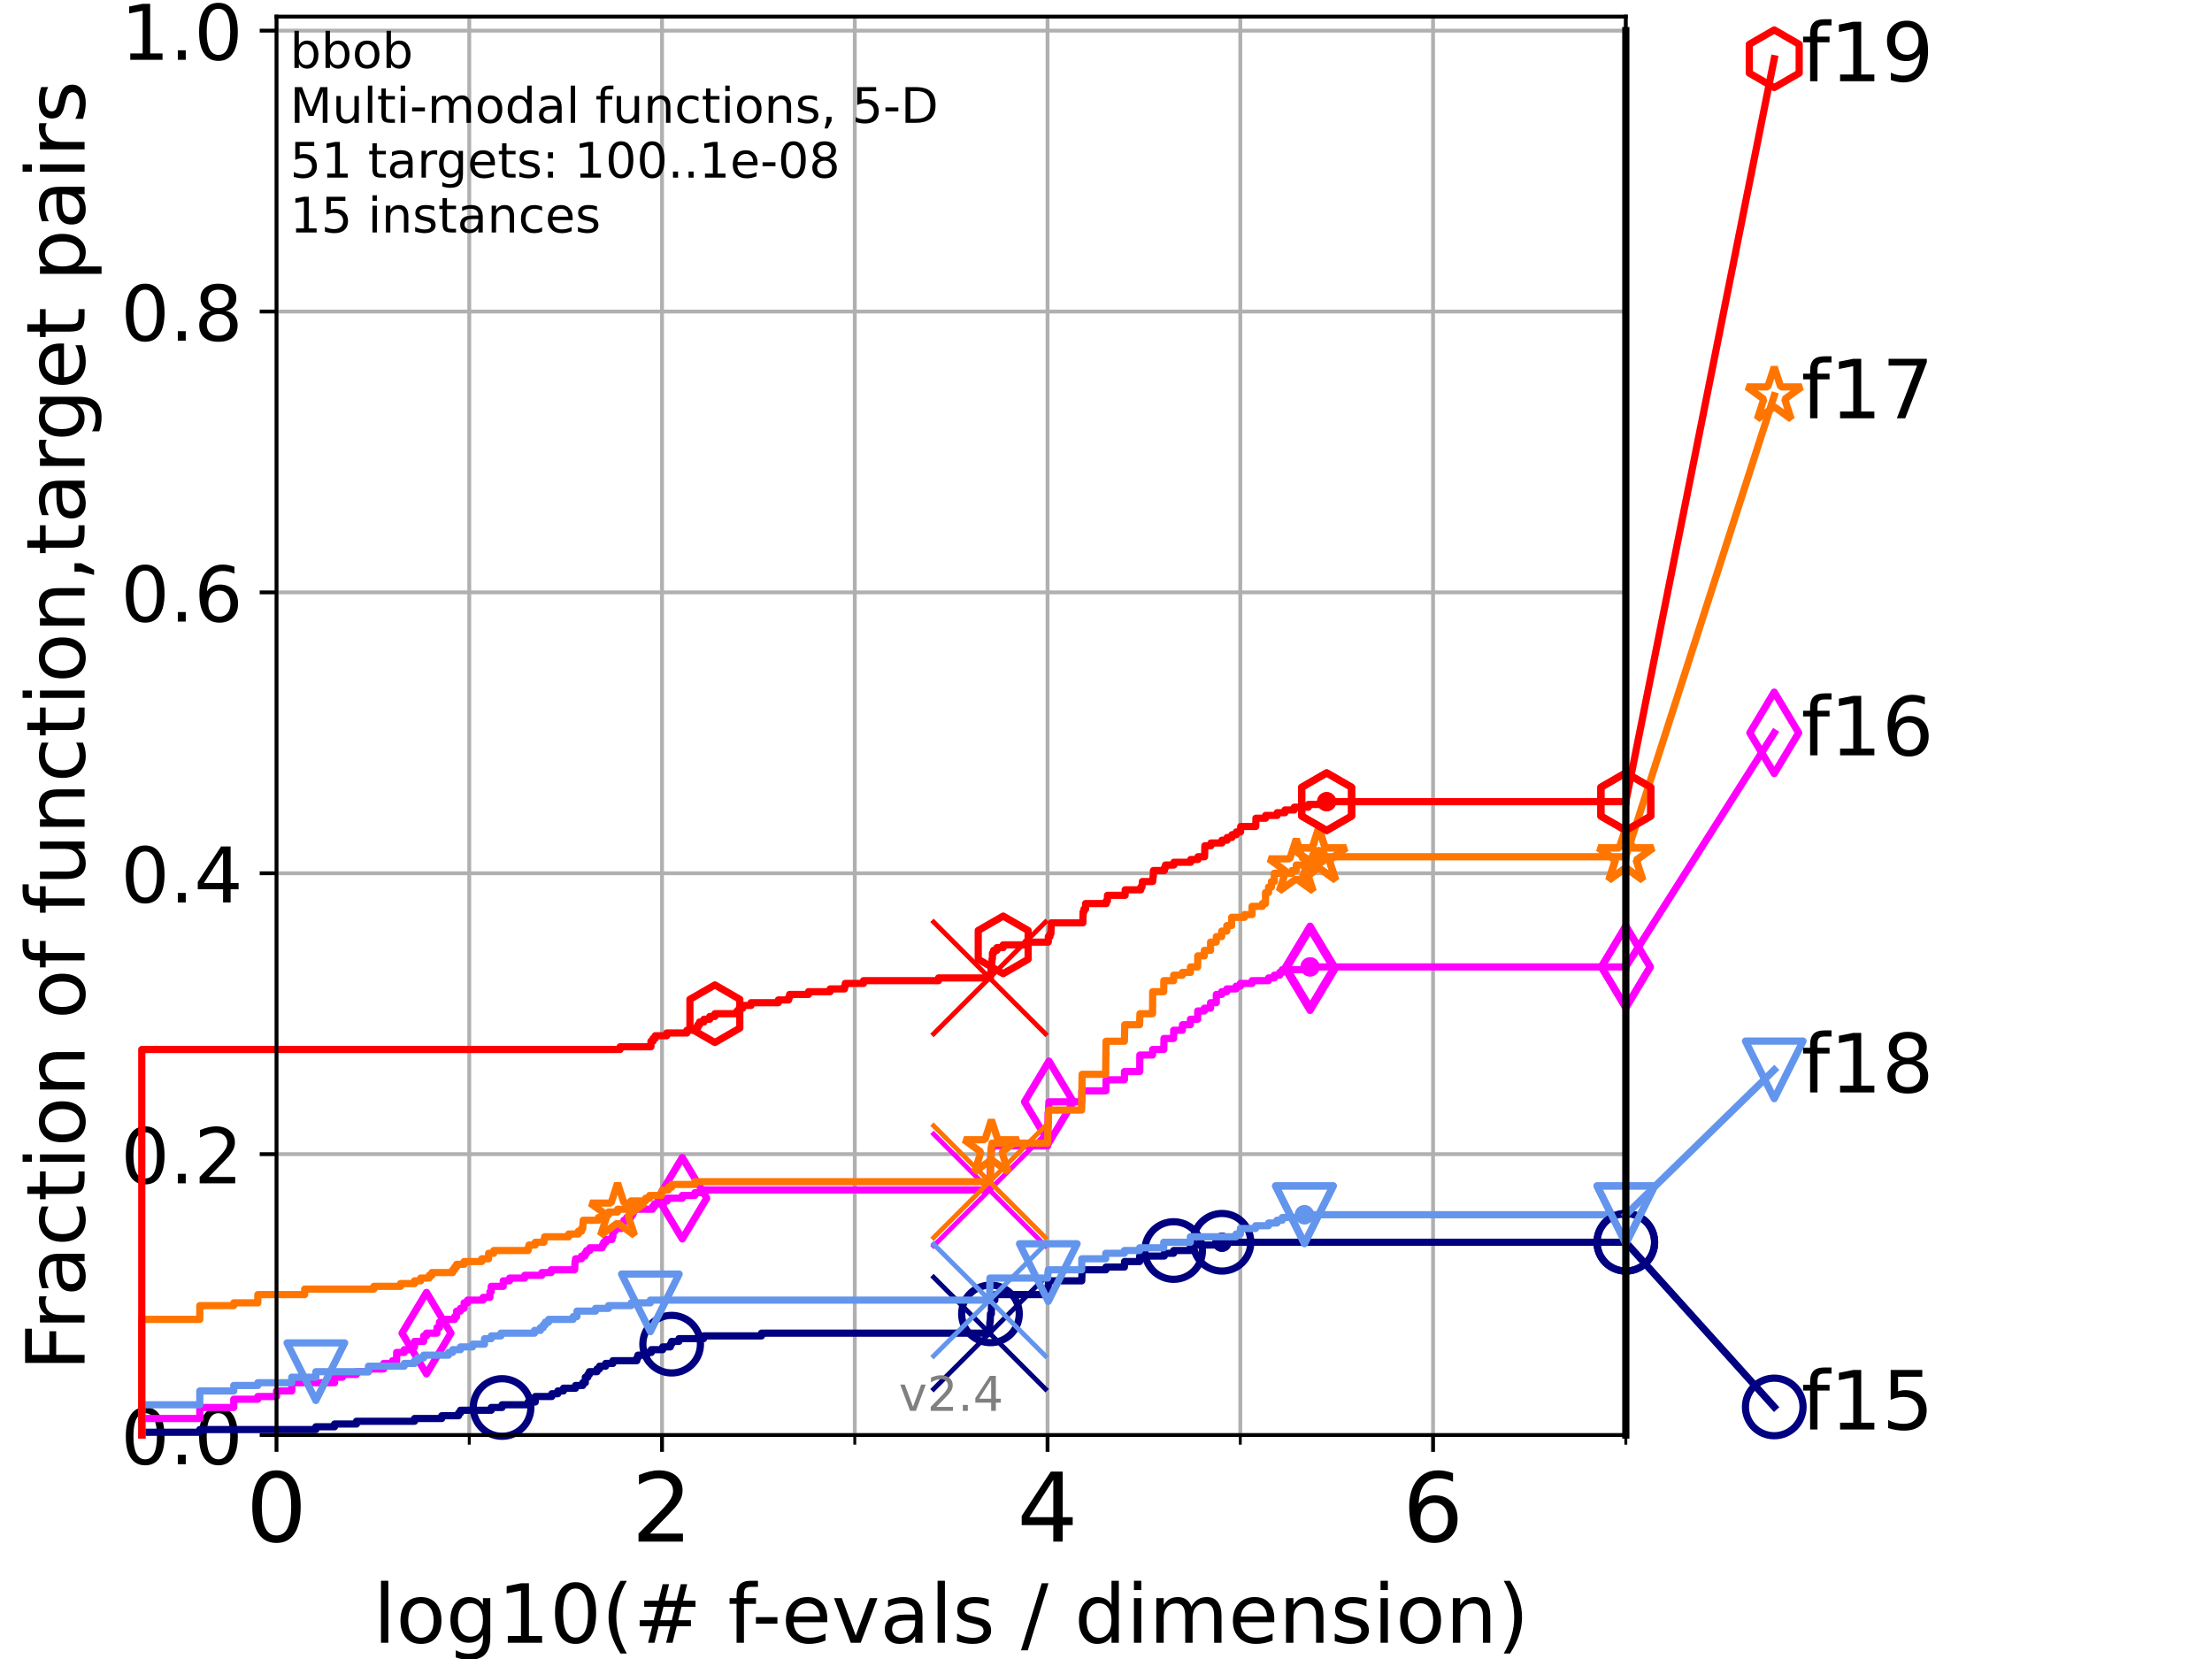 <?xml version="1.0" encoding="utf-8" standalone="no"?>
<!DOCTYPE svg PUBLIC "-//W3C//DTD SVG 1.1//EN"
  "http://www.w3.org/Graphics/SVG/1.1/DTD/svg11.dtd">
<!-- Created with matplotlib (https://matplotlib.org/) -->
<svg height="345.6pt" version="1.1" viewBox="0 0 460.8 345.6" width="460.8pt" xmlns="http://www.w3.org/2000/svg" xmlns:xlink="http://www.w3.org/1999/xlink">
 <defs>
  <style type="text/css">*{stroke-linecap:butt;stroke-linejoin:round;}</style>
 </defs>
 <g id="figure_1">
  <g id="patch_1">
   <path d="M 0 345.6 
L 460.8 345.6 
L 460.8 0 
L 0 0 
z
" style="fill:#ffffff;"/>
  </g>
  <g id="axes_1">
   <g id="patch_2">
    <path d="M 57.6 298.944 
L 338.688 298.944 
L 338.688 3.456 
L 57.6 3.456 
z
" style="fill:#ffffff;"/>
   </g>
   <g id="matplotlib.axis_1">
    <g id="xtick_1">
     <g id="line2d_1">
      <path clip-path="url(#p87da4e128b)" d="M 57.6 298.944 
L 57.6 3.456 
" style="fill:none;stroke:#b0b0b0;stroke-linecap:square;stroke-width:0.8;"/>
     </g>
     <g id="line2d_2">
      <defs>
       <path d="M 0 0 
L 0 3.5 
" id="m0d42c8ea20" style="stroke:#000000;stroke-width:0.8;"/>
      </defs>
      <g>
       <use style="stroke:#000000;stroke-width:0.8;" x="57.6" xlink:href="#m0d42c8ea20" y="298.944"/>
      </g>
     </g>
     <g id="text_1">
      <!-- 0 -->
      <g transform="translate(51.237 321.141)scale(0.2 -0.2)">
       <defs>
        <path d="M 31.781 66.406 
Q 24.172 66.406 20.328 58.906 
Q 16.5 51.422 16.5 36.375 
Q 16.5 21.391 20.328 13.891 
Q 24.172 6.391 31.781 6.391 
Q 39.453 6.391 43.281 13.891 
Q 47.125 21.391 47.125 36.375 
Q 47.125 51.422 43.281 58.906 
Q 39.453 66.406 31.781 66.406 
z
M 31.781 74.219 
Q 44.047 74.219 50.516 64.516 
Q 56.984 54.828 56.984 36.375 
Q 56.984 17.969 50.516 8.266 
Q 44.047 -1.422 31.781 -1.422 
Q 19.531 -1.422 13.062 8.266 
Q 6.594 17.969 6.594 36.375 
Q 6.594 54.828 13.062 64.516 
Q 19.531 74.219 31.781 74.219 
z
" id="DejaVuSans-48"/>
       </defs>
       <use xlink:href="#DejaVuSans-48"/>
      </g>
     </g>
    </g>
    <g id="xtick_2">
     <g id="line2d_3">
      <path clip-path="url(#p87da4e128b)" d="M 137.911 298.944 
L 137.911 3.456 
" style="fill:none;stroke:#b0b0b0;stroke-linecap:square;stroke-width:0.8;"/>
     </g>
     <g id="line2d_4">
      <g>
       <use style="stroke:#000000;stroke-width:0.8;" x="137.911" xlink:href="#m0d42c8ea20" y="298.944"/>
      </g>
     </g>
     <g id="text_2">
      <!-- 2 -->
      <g transform="translate(131.548 321.141)scale(0.2 -0.2)">
       <defs>
        <path d="M 19.188 8.297 
L 53.609 8.297 
L 53.609 0 
L 7.328 0 
L 7.328 8.297 
Q 12.938 14.109 22.625 23.891 
Q 32.328 33.688 34.812 36.531 
Q 39.547 41.844 41.422 45.531 
Q 43.312 49.219 43.312 52.781 
Q 43.312 58.594 39.234 62.25 
Q 35.156 65.922 28.609 65.922 
Q 23.969 65.922 18.812 64.312 
Q 13.672 62.703 7.812 59.422 
L 7.812 69.391 
Q 13.766 71.781 18.938 73 
Q 24.125 74.219 28.422 74.219 
Q 39.75 74.219 46.484 68.547 
Q 53.219 62.891 53.219 53.422 
Q 53.219 48.922 51.531 44.891 
Q 49.859 40.875 45.406 35.406 
Q 44.188 33.984 37.641 27.219 
Q 31.109 20.453 19.188 8.297 
z
" id="DejaVuSans-50"/>
       </defs>
       <use xlink:href="#DejaVuSans-50"/>
      </g>
     </g>
    </g>
    <g id="xtick_3">
     <g id="line2d_5">
      <path clip-path="url(#p87da4e128b)" d="M 218.222 298.944 
L 218.222 3.456 
" style="fill:none;stroke:#b0b0b0;stroke-linecap:square;stroke-width:0.8;"/>
     </g>
     <g id="line2d_6">
      <g>
       <use style="stroke:#000000;stroke-width:0.8;" x="218.222" xlink:href="#m0d42c8ea20" y="298.944"/>
      </g>
     </g>
     <g id="text_3">
      <!-- 4 -->
      <g transform="translate(211.859 321.141)scale(0.2 -0.2)">
       <defs>
        <path d="M 37.797 64.312 
L 12.891 25.391 
L 37.797 25.391 
z
M 35.203 72.906 
L 47.609 72.906 
L 47.609 25.391 
L 58.016 25.391 
L 58.016 17.188 
L 47.609 17.188 
L 47.609 0 
L 37.797 0 
L 37.797 17.188 
L 4.891 17.188 
L 4.891 26.703 
z
" id="DejaVuSans-52"/>
       </defs>
       <use xlink:href="#DejaVuSans-52"/>
      </g>
     </g>
    </g>
    <g id="xtick_4">
     <g id="line2d_7">
      <path clip-path="url(#p87da4e128b)" d="M 298.533 298.944 
L 298.533 3.456 
" style="fill:none;stroke:#b0b0b0;stroke-linecap:square;stroke-width:0.8;"/>
     </g>
     <g id="line2d_8">
      <g>
       <use style="stroke:#000000;stroke-width:0.8;" x="298.533" xlink:href="#m0d42c8ea20" y="298.944"/>
      </g>
     </g>
     <g id="text_4">
      <!-- 6 -->
      <g transform="translate(292.17 321.141)scale(0.2 -0.2)">
       <defs>
        <path d="M 33.016 40.375 
Q 26.375 40.375 22.484 35.828 
Q 18.609 31.297 18.609 23.391 
Q 18.609 15.531 22.484 10.953 
Q 26.375 6.391 33.016 6.391 
Q 39.656 6.391 43.531 10.953 
Q 47.406 15.531 47.406 23.391 
Q 47.406 31.297 43.531 35.828 
Q 39.656 40.375 33.016 40.375 
z
M 52.594 71.297 
L 52.594 62.312 
Q 48.875 64.062 45.094 64.984 
Q 41.312 65.922 37.594 65.922 
Q 27.828 65.922 22.672 59.328 
Q 17.531 52.734 16.797 39.406 
Q 19.672 43.656 24.016 45.922 
Q 28.375 48.188 33.594 48.188 
Q 44.578 48.188 50.953 41.516 
Q 57.328 34.859 57.328 23.391 
Q 57.328 12.156 50.688 5.359 
Q 44.047 -1.422 33.016 -1.422 
Q 20.359 -1.422 13.672 8.266 
Q 6.984 17.969 6.984 36.375 
Q 6.984 53.656 15.188 63.938 
Q 23.391 74.219 37.203 74.219 
Q 40.922 74.219 44.703 73.484 
Q 48.484 72.75 52.594 71.297 
z
" id="DejaVuSans-54"/>
       </defs>
       <use xlink:href="#DejaVuSans-54"/>
      </g>
     </g>
    </g>
    <g id="xtick_5">
     <g id="line2d_9">
      <path clip-path="url(#p87da4e128b)" d="M 97.755 298.944 
L 97.755 3.456 
" style="fill:none;stroke:#b0b0b0;stroke-linecap:square;stroke-width:0.8;"/>
     </g>
     <g id="line2d_10">
      <defs>
       <path d="M 0 0 
L 0 2 
" id="m5c54979cba" style="stroke:#000000;stroke-width:0.6;"/>
      </defs>
      <g>
       <use style="stroke:#000000;stroke-width:0.6;" x="97.755" xlink:href="#m5c54979cba" y="298.944"/>
      </g>
     </g>
    </g>
    <g id="xtick_6">
     <g id="line2d_11">
      <path clip-path="url(#p87da4e128b)" d="M 178.066 298.944 
L 178.066 3.456 
" style="fill:none;stroke:#b0b0b0;stroke-linecap:square;stroke-width:0.8;"/>
     </g>
     <g id="line2d_12">
      <g>
       <use style="stroke:#000000;stroke-width:0.6;" x="178.066" xlink:href="#m5c54979cba" y="298.944"/>
      </g>
     </g>
    </g>
    <g id="xtick_7">
     <g id="line2d_13">
      <path clip-path="url(#p87da4e128b)" d="M 258.377 298.944 
L 258.377 3.456 
" style="fill:none;stroke:#b0b0b0;stroke-linecap:square;stroke-width:0.8;"/>
     </g>
     <g id="line2d_14">
      <g>
       <use style="stroke:#000000;stroke-width:0.6;" x="258.377" xlink:href="#m5c54979cba" y="298.944"/>
      </g>
     </g>
    </g>
    <g id="xtick_8">
     <g id="line2d_15">
      <path clip-path="url(#p87da4e128b)" d="M 338.688 298.944 
L 338.688 3.456 
" style="fill:none;stroke:#b0b0b0;stroke-linecap:square;stroke-width:0.8;"/>
     </g>
     <g id="line2d_16">
      <g>
       <use style="stroke:#000000;stroke-width:0.6;" x="338.688" xlink:href="#m5c54979cba" y="298.944"/>
      </g>
     </g>
    </g>
    <g id="text_5">
     <!-- log10(# f-evals / dimension) -->
     <g transform="translate(77.764 342.218)scale(0.17 -0.17)">
      <defs>
       <path d="M 9.422 75.984 
L 18.406 75.984 
L 18.406 0 
L 9.422 0 
z
" id="DejaVuSans-108"/>
       <path d="M 30.609 48.391 
Q 23.391 48.391 19.188 42.75 
Q 14.984 37.109 14.984 27.297 
Q 14.984 17.484 19.156 11.844 
Q 23.344 6.203 30.609 6.203 
Q 37.797 6.203 41.984 11.859 
Q 46.188 17.531 46.188 27.297 
Q 46.188 37.016 41.984 42.703 
Q 37.797 48.391 30.609 48.391 
z
M 30.609 56 
Q 42.328 56 49.016 48.375 
Q 55.719 40.766 55.719 27.297 
Q 55.719 13.875 49.016 6.219 
Q 42.328 -1.422 30.609 -1.422 
Q 18.844 -1.422 12.172 6.219 
Q 5.516 13.875 5.516 27.297 
Q 5.516 40.766 12.172 48.375 
Q 18.844 56 30.609 56 
z
" id="DejaVuSans-111"/>
       <path d="M 45.406 27.984 
Q 45.406 37.75 41.375 43.109 
Q 37.359 48.484 30.078 48.484 
Q 22.859 48.484 18.828 43.109 
Q 14.797 37.75 14.797 27.984 
Q 14.797 18.266 18.828 12.891 
Q 22.859 7.516 30.078 7.516 
Q 37.359 7.516 41.375 12.891 
Q 45.406 18.266 45.406 27.984 
z
M 54.391 6.781 
Q 54.391 -7.172 48.188 -13.984 
Q 42 -20.797 29.203 -20.797 
Q 24.469 -20.797 20.266 -20.094 
Q 16.062 -19.391 12.109 -17.922 
L 12.109 -9.188 
Q 16.062 -11.328 19.922 -12.344 
Q 23.781 -13.375 27.781 -13.375 
Q 36.625 -13.375 41.016 -8.766 
Q 45.406 -4.156 45.406 5.172 
L 45.406 9.625 
Q 42.625 4.781 38.281 2.391 
Q 33.938 0 27.875 0 
Q 17.828 0 11.672 7.656 
Q 5.516 15.328 5.516 27.984 
Q 5.516 40.672 11.672 48.328 
Q 17.828 56 27.875 56 
Q 33.938 56 38.281 53.609 
Q 42.625 51.219 45.406 46.391 
L 45.406 54.688 
L 54.391 54.688 
z
" id="DejaVuSans-103"/>
       <path d="M 12.406 8.297 
L 28.516 8.297 
L 28.516 63.922 
L 10.984 60.406 
L 10.984 69.391 
L 28.422 72.906 
L 38.281 72.906 
L 38.281 8.297 
L 54.391 8.297 
L 54.391 0 
L 12.406 0 
z
" id="DejaVuSans-49"/>
       <path d="M 31 75.875 
Q 24.469 64.656 21.281 53.656 
Q 18.109 42.672 18.109 31.391 
Q 18.109 20.125 21.312 9.062 
Q 24.516 -2 31 -13.188 
L 23.188 -13.188 
Q 15.875 -1.703 12.234 9.375 
Q 8.594 20.453 8.594 31.391 
Q 8.594 42.281 12.203 53.312 
Q 15.828 64.359 23.188 75.875 
z
" id="DejaVuSans-40"/>
       <path d="M 51.125 44 
L 36.922 44 
L 32.812 27.688 
L 47.125 27.688 
z
M 43.797 71.781 
L 38.719 51.516 
L 52.984 51.516 
L 58.109 71.781 
L 65.922 71.781 
L 60.891 51.516 
L 76.125 51.516 
L 76.125 44 
L 58.984 44 
L 54.984 27.688 
L 70.516 27.688 
L 70.516 20.219 
L 53.078 20.219 
L 48 0 
L 40.188 0 
L 45.219 20.219 
L 30.906 20.219 
L 25.875 0 
L 18.016 0 
L 23.094 20.219 
L 7.719 20.219 
L 7.719 27.688 
L 24.906 27.688 
L 29 44 
L 13.281 44 
L 13.281 51.516 
L 30.906 51.516 
L 35.891 71.781 
z
" id="DejaVuSans-35"/>
       <path id="DejaVuSans-32"/>
       <path d="M 37.109 75.984 
L 37.109 68.5 
L 28.516 68.5 
Q 23.688 68.5 21.797 66.547 
Q 19.922 64.594 19.922 59.516 
L 19.922 54.688 
L 34.719 54.688 
L 34.719 47.703 
L 19.922 47.703 
L 19.922 0 
L 10.891 0 
L 10.891 47.703 
L 2.297 47.703 
L 2.297 54.688 
L 10.891 54.688 
L 10.891 58.5 
Q 10.891 67.625 15.141 71.797 
Q 19.391 75.984 28.609 75.984 
z
" id="DejaVuSans-102"/>
       <path d="M 4.891 31.391 
L 31.203 31.391 
L 31.203 23.391 
L 4.891 23.391 
z
" id="DejaVuSans-45"/>
       <path d="M 56.203 29.594 
L 56.203 25.203 
L 14.891 25.203 
Q 15.484 15.922 20.484 11.062 
Q 25.484 6.203 34.422 6.203 
Q 39.594 6.203 44.453 7.469 
Q 49.312 8.734 54.109 11.281 
L 54.109 2.781 
Q 49.266 0.734 44.188 -0.344 
Q 39.109 -1.422 33.891 -1.422 
Q 20.797 -1.422 13.156 6.188 
Q 5.516 13.812 5.516 26.812 
Q 5.516 40.234 12.766 48.109 
Q 20.016 56 32.328 56 
Q 43.359 56 49.781 48.891 
Q 56.203 41.797 56.203 29.594 
z
M 47.219 32.234 
Q 47.125 39.594 43.094 43.984 
Q 39.062 48.391 32.422 48.391 
Q 24.906 48.391 20.391 44.141 
Q 15.875 39.891 15.188 32.172 
z
" id="DejaVuSans-101"/>
       <path d="M 2.984 54.688 
L 12.5 54.688 
L 29.594 8.797 
L 46.688 54.688 
L 56.203 54.688 
L 35.688 0 
L 23.484 0 
z
" id="DejaVuSans-118"/>
       <path d="M 34.281 27.484 
Q 23.391 27.484 19.188 25 
Q 14.984 22.516 14.984 16.5 
Q 14.984 11.719 18.141 8.906 
Q 21.297 6.109 26.703 6.109 
Q 34.188 6.109 38.703 11.406 
Q 43.219 16.703 43.219 25.484 
L 43.219 27.484 
z
M 52.203 31.203 
L 52.203 0 
L 43.219 0 
L 43.219 8.297 
Q 40.141 3.328 35.547 0.953 
Q 30.953 -1.422 24.312 -1.422 
Q 15.922 -1.422 10.953 3.297 
Q 6 8.016 6 15.922 
Q 6 25.141 12.172 29.828 
Q 18.359 34.516 30.609 34.516 
L 43.219 34.516 
L 43.219 35.406 
Q 43.219 41.609 39.141 45 
Q 35.062 48.391 27.688 48.391 
Q 23 48.391 18.547 47.266 
Q 14.109 46.141 10.016 43.891 
L 10.016 52.203 
Q 14.938 54.109 19.578 55.047 
Q 24.219 56 28.609 56 
Q 40.484 56 46.344 49.844 
Q 52.203 43.703 52.203 31.203 
z
" id="DejaVuSans-97"/>
       <path d="M 44.281 53.078 
L 44.281 44.578 
Q 40.484 46.531 36.375 47.5 
Q 32.281 48.484 27.875 48.484 
Q 21.188 48.484 17.844 46.438 
Q 14.5 44.391 14.5 40.281 
Q 14.5 37.156 16.891 35.375 
Q 19.281 33.594 26.516 31.984 
L 29.594 31.297 
Q 39.156 29.25 43.188 25.516 
Q 47.219 21.781 47.219 15.094 
Q 47.219 7.469 41.188 3.016 
Q 35.156 -1.422 24.609 -1.422 
Q 20.219 -1.422 15.453 -0.562 
Q 10.688 0.297 5.422 2 
L 5.422 11.281 
Q 10.406 8.688 15.234 7.391 
Q 20.062 6.109 24.812 6.109 
Q 31.156 6.109 34.562 8.281 
Q 37.984 10.453 37.984 14.406 
Q 37.984 18.062 35.516 20.016 
Q 33.062 21.969 24.703 23.781 
L 21.578 24.516 
Q 13.234 26.266 9.516 29.906 
Q 5.812 33.547 5.812 39.891 
Q 5.812 47.609 11.281 51.797 
Q 16.75 56 26.812 56 
Q 31.781 56 36.172 55.266 
Q 40.578 54.547 44.281 53.078 
z
" id="DejaVuSans-115"/>
       <path d="M 25.391 72.906 
L 33.688 72.906 
L 8.297 -9.281 
L 0 -9.281 
z
" id="DejaVuSans-47"/>
       <path d="M 45.406 46.391 
L 45.406 75.984 
L 54.391 75.984 
L 54.391 0 
L 45.406 0 
L 45.406 8.203 
Q 42.578 3.328 38.25 0.953 
Q 33.938 -1.422 27.875 -1.422 
Q 17.969 -1.422 11.734 6.484 
Q 5.516 14.406 5.516 27.297 
Q 5.516 40.188 11.734 48.094 
Q 17.969 56 27.875 56 
Q 33.938 56 38.25 53.625 
Q 42.578 51.266 45.406 46.391 
z
M 14.797 27.297 
Q 14.797 17.391 18.875 11.75 
Q 22.953 6.109 30.078 6.109 
Q 37.203 6.109 41.297 11.75 
Q 45.406 17.391 45.406 27.297 
Q 45.406 37.203 41.297 42.844 
Q 37.203 48.484 30.078 48.484 
Q 22.953 48.484 18.875 42.844 
Q 14.797 37.203 14.797 27.297 
z
" id="DejaVuSans-100"/>
       <path d="M 9.422 54.688 
L 18.406 54.688 
L 18.406 0 
L 9.422 0 
z
M 9.422 75.984 
L 18.406 75.984 
L 18.406 64.594 
L 9.422 64.594 
z
" id="DejaVuSans-105"/>
       <path d="M 52 44.188 
Q 55.375 50.25 60.062 53.125 
Q 64.75 56 71.094 56 
Q 79.641 56 84.281 50.016 
Q 88.922 44.047 88.922 33.016 
L 88.922 0 
L 79.891 0 
L 79.891 32.719 
Q 79.891 40.578 77.094 44.375 
Q 74.312 48.188 68.609 48.188 
Q 61.625 48.188 57.562 43.547 
Q 53.516 38.922 53.516 30.906 
L 53.516 0 
L 44.484 0 
L 44.484 32.719 
Q 44.484 40.625 41.703 44.406 
Q 38.922 48.188 33.109 48.188 
Q 26.219 48.188 22.156 43.531 
Q 18.109 38.875 18.109 30.906 
L 18.109 0 
L 9.078 0 
L 9.078 54.688 
L 18.109 54.688 
L 18.109 46.188 
Q 21.188 51.219 25.484 53.609 
Q 29.781 56 35.688 56 
Q 41.656 56 45.828 52.969 
Q 50 49.953 52 44.188 
z
" id="DejaVuSans-109"/>
       <path d="M 54.891 33.016 
L 54.891 0 
L 45.906 0 
L 45.906 32.719 
Q 45.906 40.484 42.875 44.328 
Q 39.844 48.188 33.797 48.188 
Q 26.516 48.188 22.312 43.547 
Q 18.109 38.922 18.109 30.906 
L 18.109 0 
L 9.078 0 
L 9.078 54.688 
L 18.109 54.688 
L 18.109 46.188 
Q 21.344 51.125 25.703 53.562 
Q 30.078 56 35.797 56 
Q 45.219 56 50.047 50.172 
Q 54.891 44.344 54.891 33.016 
z
" id="DejaVuSans-110"/>
       <path d="M 8.016 75.875 
L 15.828 75.875 
Q 23.141 64.359 26.781 53.312 
Q 30.422 42.281 30.422 31.391 
Q 30.422 20.453 26.781 9.375 
Q 23.141 -1.703 15.828 -13.188 
L 8.016 -13.188 
Q 14.5 -2 17.703 9.062 
Q 20.906 20.125 20.906 31.391 
Q 20.906 42.672 17.703 53.656 
Q 14.5 64.656 8.016 75.875 
z
" id="DejaVuSans-41"/>
      </defs>
      <use xlink:href="#DejaVuSans-108"/>
      <use x="27.783" xlink:href="#DejaVuSans-111"/>
      <use x="88.965" xlink:href="#DejaVuSans-103"/>
      <use x="152.441" xlink:href="#DejaVuSans-49"/>
      <use x="216.064" xlink:href="#DejaVuSans-48"/>
      <use x="279.688" xlink:href="#DejaVuSans-40"/>
      <use x="318.701" xlink:href="#DejaVuSans-35"/>
      <use x="402.49" xlink:href="#DejaVuSans-32"/>
      <use x="434.277" xlink:href="#DejaVuSans-102"/>
      <use x="463.982" xlink:href="#DejaVuSans-45"/>
      <use x="500.066" xlink:href="#DejaVuSans-101"/>
      <use x="561.59" xlink:href="#DejaVuSans-118"/>
      <use x="620.77" xlink:href="#DejaVuSans-97"/>
      <use x="682.049" xlink:href="#DejaVuSans-108"/>
      <use x="709.832" xlink:href="#DejaVuSans-115"/>
      <use x="761.932" xlink:href="#DejaVuSans-32"/>
      <use x="793.719" xlink:href="#DejaVuSans-47"/>
      <use x="827.41" xlink:href="#DejaVuSans-32"/>
      <use x="859.197" xlink:href="#DejaVuSans-100"/>
      <use x="922.674" xlink:href="#DejaVuSans-105"/>
      <use x="950.457" xlink:href="#DejaVuSans-109"/>
      <use x="1047.869" xlink:href="#DejaVuSans-101"/>
      <use x="1109.393" xlink:href="#DejaVuSans-110"/>
      <use x="1172.771" xlink:href="#DejaVuSans-115"/>
      <use x="1224.871" xlink:href="#DejaVuSans-105"/>
      <use x="1252.654" xlink:href="#DejaVuSans-111"/>
      <use x="1313.836" xlink:href="#DejaVuSans-110"/>
      <use x="1377.215" xlink:href="#DejaVuSans-41"/>
     </g>
    </g>
   </g>
   <g id="matplotlib.axis_2">
    <g id="ytick_1">
     <g id="line2d_17">
      <path clip-path="url(#p87da4e128b)" d="M 57.6 298.944 
L 338.688 298.944 
" style="fill:none;stroke:#b0b0b0;stroke-linecap:square;stroke-width:0.8;"/>
     </g>
     <g id="line2d_18">
      <defs>
       <path d="M 0 0 
L -3.5 0 
" id="mc8e5b6aa5c" style="stroke:#000000;stroke-width:0.8;"/>
      </defs>
      <g>
       <use style="stroke:#000000;stroke-width:0.8;" x="57.6" xlink:href="#mc8e5b6aa5c" y="298.944"/>
      </g>
     </g>
     <g id="text_6">
      <!-- 0.0 -->
      <g transform="translate(25.155 305.023)scale(0.16 -0.16)">
       <defs>
        <path d="M 10.688 12.406 
L 21 12.406 
L 21 0 
L 10.688 0 
z
" id="DejaVuSans-46"/>
       </defs>
       <use xlink:href="#DejaVuSans-48"/>
       <use x="63.623" xlink:href="#DejaVuSans-46"/>
       <use x="95.41" xlink:href="#DejaVuSans-48"/>
      </g>
     </g>
    </g>
    <g id="ytick_2">
     <g id="line2d_19">
      <path clip-path="url(#p87da4e128b)" d="M 57.6 240.432 
L 338.688 240.432 
" style="fill:none;stroke:#b0b0b0;stroke-linecap:square;stroke-width:0.8;"/>
     </g>
     <g id="line2d_20">
      <g>
       <use style="stroke:#000000;stroke-width:0.8;" x="57.6" xlink:href="#mc8e5b6aa5c" y="240.432"/>
      </g>
     </g>
     <g id="text_7">
      <!-- 0.2 -->
      <g transform="translate(25.155 246.51)scale(0.16 -0.16)">
       <use xlink:href="#DejaVuSans-48"/>
       <use x="63.623" xlink:href="#DejaVuSans-46"/>
       <use x="95.41" xlink:href="#DejaVuSans-50"/>
      </g>
     </g>
    </g>
    <g id="ytick_3">
     <g id="line2d_21">
      <path clip-path="url(#p87da4e128b)" d="M 57.6 181.919 
L 338.688 181.919 
" style="fill:none;stroke:#b0b0b0;stroke-linecap:square;stroke-width:0.8;"/>
     </g>
     <g id="line2d_22">
      <g>
       <use style="stroke:#000000;stroke-width:0.8;" x="57.6" xlink:href="#mc8e5b6aa5c" y="181.919"/>
      </g>
     </g>
     <g id="text_8">
      <!-- 0.4 -->
      <g transform="translate(25.155 187.998)scale(0.16 -0.16)">
       <use xlink:href="#DejaVuSans-48"/>
       <use x="63.623" xlink:href="#DejaVuSans-46"/>
       <use x="95.41" xlink:href="#DejaVuSans-52"/>
      </g>
     </g>
    </g>
    <g id="ytick_4">
     <g id="line2d_23">
      <path clip-path="url(#p87da4e128b)" d="M 57.6 123.407 
L 338.688 123.407 
" style="fill:none;stroke:#b0b0b0;stroke-linecap:square;stroke-width:0.8;"/>
     </g>
     <g id="line2d_24">
      <g>
       <use style="stroke:#000000;stroke-width:0.8;" x="57.6" xlink:href="#mc8e5b6aa5c" y="123.407"/>
      </g>
     </g>
     <g id="text_9">
      <!-- 0.6 -->
      <g transform="translate(25.155 129.485)scale(0.16 -0.16)">
       <use xlink:href="#DejaVuSans-48"/>
       <use x="63.623" xlink:href="#DejaVuSans-46"/>
       <use x="95.41" xlink:href="#DejaVuSans-54"/>
      </g>
     </g>
    </g>
    <g id="ytick_5">
     <g id="line2d_25">
      <path clip-path="url(#p87da4e128b)" d="M 57.6 64.894 
L 338.688 64.894 
" style="fill:none;stroke:#b0b0b0;stroke-linecap:square;stroke-width:0.8;"/>
     </g>
     <g id="line2d_26">
      <g>
       <use style="stroke:#000000;stroke-width:0.8;" x="57.6" xlink:href="#mc8e5b6aa5c" y="64.894"/>
      </g>
     </g>
     <g id="text_10">
      <!-- 0.8 -->
      <g transform="translate(25.155 70.973)scale(0.16 -0.16)">
       <defs>
        <path d="M 31.781 34.625 
Q 24.75 34.625 20.719 30.859 
Q 16.703 27.094 16.703 20.516 
Q 16.703 13.922 20.719 10.156 
Q 24.75 6.391 31.781 6.391 
Q 38.812 6.391 42.859 10.172 
Q 46.922 13.969 46.922 20.516 
Q 46.922 27.094 42.891 30.859 
Q 38.875 34.625 31.781 34.625 
z
M 21.922 38.812 
Q 15.578 40.375 12.031 44.719 
Q 8.5 49.078 8.5 55.328 
Q 8.5 64.062 14.719 69.141 
Q 20.953 74.219 31.781 74.219 
Q 42.672 74.219 48.875 69.141 
Q 55.078 64.062 55.078 55.328 
Q 55.078 49.078 51.531 44.719 
Q 48 40.375 41.703 38.812 
Q 48.828 37.156 52.797 32.312 
Q 56.781 27.484 56.781 20.516 
Q 56.781 9.906 50.312 4.234 
Q 43.844 -1.422 31.781 -1.422 
Q 19.734 -1.422 13.25 4.234 
Q 6.781 9.906 6.781 20.516 
Q 6.781 27.484 10.781 32.312 
Q 14.797 37.156 21.922 38.812 
z
M 18.312 54.391 
Q 18.312 48.734 21.844 45.562 
Q 25.391 42.391 31.781 42.391 
Q 38.141 42.391 41.719 45.562 
Q 45.312 48.734 45.312 54.391 
Q 45.312 60.062 41.719 63.234 
Q 38.141 66.406 31.781 66.406 
Q 25.391 66.406 21.844 63.234 
Q 18.312 60.062 18.312 54.391 
z
" id="DejaVuSans-56"/>
       </defs>
       <use xlink:href="#DejaVuSans-48"/>
       <use x="63.623" xlink:href="#DejaVuSans-46"/>
       <use x="95.41" xlink:href="#DejaVuSans-56"/>
      </g>
     </g>
    </g>
    <g id="ytick_6">
     <g id="line2d_27">
      <path clip-path="url(#p87da4e128b)" d="M 57.6 6.382 
L 338.688 6.382 
" style="fill:none;stroke:#b0b0b0;stroke-linecap:square;stroke-width:0.8;"/>
     </g>
     <g id="line2d_28">
      <g>
       <use style="stroke:#000000;stroke-width:0.8;" x="57.6" xlink:href="#mc8e5b6aa5c" y="6.382"/>
      </g>
     </g>
     <g id="text_11">
      <!-- 1.0 -->
      <g transform="translate(25.155 12.46)scale(0.16 -0.16)">
       <use xlink:href="#DejaVuSans-49"/>
       <use x="63.623" xlink:href="#DejaVuSans-46"/>
       <use x="95.41" xlink:href="#DejaVuSans-48"/>
      </g>
     </g>
    </g>
    <g id="text_12">
     <!-- Fraction of function,target pairs -->
     <g transform="translate(17.62 285.585)rotate(-90)scale(0.17 -0.17)">
      <defs>
       <path d="M 9.812 72.906 
L 51.703 72.906 
L 51.703 64.594 
L 19.672 64.594 
L 19.672 43.109 
L 48.578 43.109 
L 48.578 34.812 
L 19.672 34.812 
L 19.672 0 
L 9.812 0 
z
" id="DejaVuSans-70"/>
       <path d="M 41.109 46.297 
Q 39.594 47.172 37.812 47.578 
Q 36.031 48 33.891 48 
Q 26.266 48 22.188 43.047 
Q 18.109 38.094 18.109 28.812 
L 18.109 0 
L 9.078 0 
L 9.078 54.688 
L 18.109 54.688 
L 18.109 46.188 
Q 20.953 51.172 25.484 53.578 
Q 30.031 56 36.531 56 
Q 37.453 56 38.578 55.875 
Q 39.703 55.766 41.062 55.516 
z
" id="DejaVuSans-114"/>
       <path d="M 48.781 52.594 
L 48.781 44.188 
Q 44.969 46.297 41.141 47.344 
Q 37.312 48.391 33.406 48.391 
Q 24.656 48.391 19.812 42.844 
Q 14.984 37.312 14.984 27.297 
Q 14.984 17.281 19.812 11.734 
Q 24.656 6.203 33.406 6.203 
Q 37.312 6.203 41.141 7.25 
Q 44.969 8.297 48.781 10.406 
L 48.781 2.094 
Q 45.016 0.344 40.984 -0.531 
Q 36.969 -1.422 32.422 -1.422 
Q 20.062 -1.422 12.781 6.344 
Q 5.516 14.109 5.516 27.297 
Q 5.516 40.672 12.859 48.328 
Q 20.219 56 33.016 56 
Q 37.156 56 41.109 55.141 
Q 45.062 54.297 48.781 52.594 
z
" id="DejaVuSans-99"/>
       <path d="M 18.312 70.219 
L 18.312 54.688 
L 36.812 54.688 
L 36.812 47.703 
L 18.312 47.703 
L 18.312 18.016 
Q 18.312 11.328 20.141 9.422 
Q 21.969 7.516 27.594 7.516 
L 36.812 7.516 
L 36.812 0 
L 27.594 0 
Q 17.188 0 13.234 3.875 
Q 9.281 7.766 9.281 18.016 
L 9.281 47.703 
L 2.688 47.703 
L 2.688 54.688 
L 9.281 54.688 
L 9.281 70.219 
z
" id="DejaVuSans-116"/>
       <path d="M 8.5 21.578 
L 8.5 54.688 
L 17.484 54.688 
L 17.484 21.922 
Q 17.484 14.156 20.5 10.266 
Q 23.531 6.391 29.594 6.391 
Q 36.859 6.391 41.078 11.031 
Q 45.312 15.672 45.312 23.688 
L 45.312 54.688 
L 54.297 54.688 
L 54.297 0 
L 45.312 0 
L 45.312 8.406 
Q 42.047 3.422 37.719 1 
Q 33.406 -1.422 27.688 -1.422 
Q 18.266 -1.422 13.375 4.438 
Q 8.5 10.297 8.5 21.578 
z
M 31.109 56 
z
" id="DejaVuSans-117"/>
       <path d="M 11.719 12.406 
L 22.016 12.406 
L 22.016 4 
L 14.016 -11.625 
L 7.719 -11.625 
L 11.719 4 
z
" id="DejaVuSans-44"/>
       <path d="M 18.109 8.203 
L 18.109 -20.797 
L 9.078 -20.797 
L 9.078 54.688 
L 18.109 54.688 
L 18.109 46.391 
Q 20.953 51.266 25.266 53.625 
Q 29.594 56 35.594 56 
Q 45.562 56 51.781 48.094 
Q 58.016 40.188 58.016 27.297 
Q 58.016 14.406 51.781 6.484 
Q 45.562 -1.422 35.594 -1.422 
Q 29.594 -1.422 25.266 0.953 
Q 20.953 3.328 18.109 8.203 
z
M 48.688 27.297 
Q 48.688 37.203 44.609 42.844 
Q 40.531 48.484 33.406 48.484 
Q 26.266 48.484 22.188 42.844 
Q 18.109 37.203 18.109 27.297 
Q 18.109 17.391 22.188 11.75 
Q 26.266 6.109 33.406 6.109 
Q 40.531 6.109 44.609 11.75 
Q 48.688 17.391 48.688 27.297 
z
" id="DejaVuSans-112"/>
      </defs>
      <use xlink:href="#DejaVuSans-70"/>
      <use x="50.27" xlink:href="#DejaVuSans-114"/>
      <use x="91.383" xlink:href="#DejaVuSans-97"/>
      <use x="152.662" xlink:href="#DejaVuSans-99"/>
      <use x="207.643" xlink:href="#DejaVuSans-116"/>
      <use x="246.852" xlink:href="#DejaVuSans-105"/>
      <use x="274.635" xlink:href="#DejaVuSans-111"/>
      <use x="335.816" xlink:href="#DejaVuSans-110"/>
      <use x="399.195" xlink:href="#DejaVuSans-32"/>
      <use x="430.982" xlink:href="#DejaVuSans-111"/>
      <use x="492.164" xlink:href="#DejaVuSans-102"/>
      <use x="527.369" xlink:href="#DejaVuSans-32"/>
      <use x="559.156" xlink:href="#DejaVuSans-102"/>
      <use x="594.361" xlink:href="#DejaVuSans-117"/>
      <use x="657.74" xlink:href="#DejaVuSans-110"/>
      <use x="721.119" xlink:href="#DejaVuSans-99"/>
      <use x="776.1" xlink:href="#DejaVuSans-116"/>
      <use x="815.309" xlink:href="#DejaVuSans-105"/>
      <use x="843.092" xlink:href="#DejaVuSans-111"/>
      <use x="904.273" xlink:href="#DejaVuSans-110"/>
      <use x="967.652" xlink:href="#DejaVuSans-44"/>
      <use x="999.439" xlink:href="#DejaVuSans-116"/>
      <use x="1038.648" xlink:href="#DejaVuSans-97"/>
      <use x="1099.928" xlink:href="#DejaVuSans-114"/>
      <use x="1139.291" xlink:href="#DejaVuSans-103"/>
      <use x="1202.768" xlink:href="#DejaVuSans-101"/>
      <use x="1264.291" xlink:href="#DejaVuSans-116"/>
      <use x="1303.5" xlink:href="#DejaVuSans-32"/>
      <use x="1335.287" xlink:href="#DejaVuSans-112"/>
      <use x="1398.764" xlink:href="#DejaVuSans-97"/>
      <use x="1460.043" xlink:href="#DejaVuSans-105"/>
      <use x="1487.826" xlink:href="#DejaVuSans-114"/>
      <use x="1528.939" xlink:href="#DejaVuSans-115"/>
     </g>
    </g>
   </g>
   <g id="line2d_29">
    <defs>
     <path d="M 0 1.5 
C 0.398 1.5 0.779 1.342 1.061 1.061 
C 1.342 0.779 1.5 0.398 1.5 0 
C 1.5 -0.398 1.342 -0.779 1.061 -1.061 
C 0.779 -1.342 0.398 -1.5 0 -1.5 
C -0.398 -1.5 -0.779 -1.342 -1.061 -1.061 
C -1.342 -0.779 -1.5 -0.398 -1.5 0 
C -1.5 0.398 -1.342 0.779 -1.061 1.061 
C -0.779 1.342 -0.398 1.5 0 1.5 
z
" id="m526e433201" style="stroke:#000080;"/>
    </defs>
    <g>
     <use style="fill:#000080;stroke:#000080;" x="254.562" xlink:href="#m526e433201" y="258.788"/>
     <use style="fill:#000080;stroke:#000080;" x="254.562" xlink:href="#m526e433201" y="258.788"/>
    </g>
   </g>
   <g id="line2d_30">
    <path d="M 29.533 298.944 
L 29.533 298.37 
L 41.621 298.37 
L 41.621 297.797 
L 65.797 297.797 
L 65.797 297.223 
L 69.688 297.223 
L 69.688 296.649 
L 74.263 296.649 
L 74.263 296.076 
L 86.351 296.076 
L 86.351 295.502 
L 92.027 295.502 
L 92.027 294.928 
L 95.526 294.928 
L 95.526 294.355 
L 95.918 294.355 
L 95.918 293.781 
L 102.331 293.781 
L 102.331 293.207 
L 104.592 293.207 
L 104.592 292.634 
L 110.017 292.634 
L 110.017 292.06 
L 111.506 292.06 
L 111.506 290.913 
L 114.947 290.913 
L 114.947 290.339 
L 116.203 290.339 
L 116.203 289.766 
L 117.373 289.766 
L 117.373 289.192 
L 119.899 289.192 
L 119.899 288.618 
L 121.4 288.618 
L 121.4 288.045 
L 121.931 288.045 
L 121.931 286.897 
L 122.447 286.897 
L 122.447 286.324 
L 122.782 286.324 
L 122.782 285.75 
L 124.369 285.75 
L 124.369 285.176 
L 124.892 285.176 
L 124.892 284.603 
L 126.168 284.603 
L 126.168 284.029 
L 127.674 284.029 
L 127.674 283.455 
L 132.66 283.455 
L 132.66 282.882 
L 132.894 282.882 
L 132.894 282.308 
L 134.745 282.308 
L 134.745 281.734 
L 135.682 281.734 
L 135.682 281.161 
L 138.05 281.161 
L 138.05 280.587 
L 139.636 280.587 
L 139.636 280.013 
L 139.918 280.013 
L 139.918 279.44 
L 141.436 279.44 
L 141.436 278.866 
L 146.58 278.866 
L 146.58 278.293 
L 158.637 278.293 
L 158.637 277.719 
L 206.14 277.719 
L 206.209 275.424 
L 206.278 275.424 
L 206.331 273.703 
L 206.519 273.703 
L 206.56 271.409 
L 206.744 271.409 
L 206.744 270.835 
L 207.247 270.835 
L 207.247 269.688 
L 218.262 269.688 
L 218.296 267.967 
L 218.378 267.967 
L 218.421 266.82 
L 225.344 266.82 
L 225.428 264.525 
L 230.391 264.525 
L 230.391 263.951 
L 234.235 263.951 
L 234.264 262.804 
L 237.409 262.804 
L 237.418 261.657 
L 242.545 261.657 
L 242.545 261.083 
L 244.489 261.083 
L 244.489 260.509 
L 247.984 260.509 
L 247.995 259.362 
L 254.562 259.362 
L 254.562 258.788 
L 338.688 258.788 
L 338.688 258.788 
" style="fill:none;stroke:#000080;stroke-linecap:square;stroke-width:1.5;"/>
   </g>
   <g id="line2d_31">
    <defs>
     <path d="M 0 6 
C 1.591 6 3.117 5.368 4.243 4.243 
C 5.368 3.117 6 1.591 6 0 
C 6 -1.591 5.368 -3.117 4.243 -4.243 
C 3.117 -5.368 1.591 -6 0 -6 
C -1.591 -6 -3.117 -5.368 -4.243 -4.243 
C -5.368 -3.117 -6 -1.591 -6 0 
C -6 1.591 -5.368 3.117 -4.243 4.243 
C -3.117 5.368 -1.591 6 0 6 
z
" id="mcfaee22f6e" style="stroke:#000080;stroke-width:1.5;"/>
    </defs>
    <g>
     <use style="fill-opacity:0;stroke:#000080;stroke-width:1.5;" x="104.592" xlink:href="#mcfaee22f6e" y="293.207"/>
     <use style="fill-opacity:0;stroke:#000080;stroke-width:1.5;" x="139.918" xlink:href="#mcfaee22f6e" y="280.013"/>
     <use style="fill-opacity:0;stroke:#000080;stroke-width:1.5;" x="206.331" xlink:href="#mcfaee22f6e" y="273.703"/>
     <use style="fill-opacity:0;stroke:#000080;stroke-width:1.5;" x="244.489" xlink:href="#mcfaee22f6e" y="260.509"/>
     <use style="fill-opacity:0;stroke:#000080;stroke-width:1.5;" x="254.562" xlink:href="#mcfaee22f6e" y="258.788"/>
     <use style="fill-opacity:0;stroke:#000080;stroke-width:1.5;" x="338.688" xlink:href="#mcfaee22f6e" y="258.788"/>
    </g>
   </g>
   <g id="line2d_32">
    <path style="fill:none;stroke:#000080;stroke-linecap:square;stroke-width:1.5;"/>
    <g/>
   </g>
   <g id="line2d_33">
    <path clip-path="url(#p87da4e128b)" d="M 206.139 277.719 
" style="fill:none;stroke:#000080;stroke-linecap:square;stroke-width:1.5;"/>
    <defs>
     <path d="M -12 12 
L 12 -12 
M -12 -12 
L 12 12 
" id="m00c394746c" style="stroke:#000080;"/>
    </defs>
    <g clip-path="url(#p87da4e128b)">
     <use style="fill:#000080;stroke:#000080;" x="206.139" xlink:href="#m00c394746c" y="277.719"/>
    </g>
   </g>
   <g id="line2d_34">
    <defs>
     <path d="M 0 1.5 
C 0.398 1.5 0.779 1.342 1.061 1.061 
C 1.342 0.779 1.5 0.398 1.5 0 
C 1.5 -0.398 1.342 -0.779 1.061 -1.061 
C 0.779 -1.342 0.398 -1.5 0 -1.5 
C -0.398 -1.5 -0.779 -1.342 -1.061 -1.061 
C -1.342 -0.779 -1.5 -0.398 -1.5 0 
C -1.5 0.398 -1.342 0.779 -1.061 1.061 
C -0.779 1.342 -0.398 1.5 0 1.5 
z
" id="meab2414645" style="stroke:#ff00ff;"/>
    </defs>
    <g>
     <use style="fill:#ff00ff;stroke:#ff00ff;" x="272.912" xlink:href="#meab2414645" y="201.423"/>
     <use style="fill:#ff00ff;stroke:#ff00ff;" x="272.912" xlink:href="#meab2414645" y="201.423"/>
    </g>
   </g>
   <g id="line2d_35">
    <path d="M 29.533 298.944 
L 29.533 295.502 
L 41.621 295.502 
L 41.621 293.207 
L 48.692 293.207 
L 48.692 291.487 
L 53.709 291.487 
L 53.709 290.913 
L 57.6 290.913 
L 57.6 289.766 
L 60.78 289.766 
L 60.78 288.045 
L 69.688 288.045 
L 69.688 286.897 
L 71.35 286.897 
L 71.35 286.324 
L 74.263 286.324 
L 74.263 285.75 
L 76.759 285.75 
L 76.759 285.176 
L 79.939 285.176 
L 79.939 284.029 
L 81.776 284.029 
L 81.776 283.455 
L 82.627 283.455 
L 82.627 281.734 
L 84.213 281.734 
L 84.213 281.161 
L 85.667 281.161 
L 85.667 280.587 
L 86.351 280.587 
L 86.351 279.44 
L 88.256 279.44 
L 88.256 278.293 
L 88.847 278.293 
L 88.847 277.719 
L 91.03 277.719 
L 91.03 276.572 
L 91.535 276.572 
L 91.535 275.424 
L 92.027 275.424 
L 92.027 274.851 
L 94.715 274.851 
L 94.715 274.277 
L 95.125 274.277 
L 95.125 273.13 
L 95.918 273.13 
L 95.918 272.556 
L 96.676 272.556 
L 96.676 271.409 
L 97.403 271.409 
L 97.403 270.835 
L 100.642 270.835 
L 100.642 270.261 
L 102.06 270.261 
L 102.06 269.114 
L 102.331 269.114 
L 102.331 267.967 
L 104.826 267.967 
L 104.826 266.82 
L 106.169 266.82 
L 106.169 266.246 
L 109.312 266.246 
L 109.312 265.672 
L 112.877 265.672 
L 112.877 265.099 
L 114.817 265.099 
L 114.817 264.525 
L 119.702 264.525 
L 119.801 262.804 
L 119.899 262.804 
L 119.899 262.23 
L 121.128 262.23 
L 121.128 261.657 
L 121.844 261.657 
L 121.844 261.083 
L 122.191 261.083 
L 122.191 260.509 
L 122.865 260.509 
L 122.865 259.936 
L 125.471 259.936 
L 125.471 259.362 
L 125.753 259.362 
L 125.753 258.788 
L 126.236 258.788 
L 126.236 258.215 
L 127.485 258.215 
L 127.485 257.641 
L 127.674 257.641 
L 127.674 256.494 
L 128.108 256.494 
L 128.108 255.92 
L 129.461 255.92 
L 129.461 255.346 
L 129.686 255.346 
L 129.686 254.773 
L 129.964 254.773 
L 129.964 254.199 
L 130.559 254.199 
L 130.559 253.626 
L 131.44 253.626 
L 131.44 253.052 
L 131.84 253.052 
L 131.84 252.478 
L 132.085 252.478 
L 132.085 251.905 
L 135.957 251.905 
L 135.957 251.331 
L 136.381 251.331 
L 136.381 250.757 
L 138.256 250.757 
L 138.256 250.184 
L 138.993 250.184 
L 138.993 249.61 
L 142.134 249.61 
L 142.134 249.036 
L 144.748 249.036 
L 144.748 248.463 
L 146.686 248.463 
L 146.686 247.889 
L 206.153 247.889 
L 206.262 245.594 
L 206.271 245.594 
L 206.358 241.005 
L 206.44 241.005 
L 206.506 239.284 
L 206.706 239.284 
L 206.706 238.711 
L 218.247 238.711 
L 218.337 231.827 
L 218.404 231.827 
L 218.513 229.532 
L 225.357 229.532 
L 225.371 227.238 
L 230.369 227.238 
L 230.425 224.943 
L 234.234 224.943 
L 234.25 223.222 
L 237.422 223.222 
L 237.447 219.78 
L 240.099 219.78 
L 240.105 218.633 
L 242.442 218.633 
L 242.475 216.338 
L 244.481 216.338 
L 244.497 214.617 
L 246.316 214.617 
L 246.331 213.47 
L 247.976 213.47 
L 247.99 212.323 
L 249.492 212.323 
L 249.504 210.602 
L 250.886 210.602 
L 250.886 210.028 
L 252.178 210.028 
L 252.178 208.881 
L 253.38 208.881 
L 253.38 207.16 
L 254.504 207.16 
L 254.504 206.586 
L 255.558 206.586 
L 255.558 206.012 
L 257.499 206.012 
L 257.499 205.439 
L 258.393 205.439 
L 258.393 204.865 
L 260.835 204.865 
L 260.835 204.291 
L 264.258 204.291 
L 264.258 203.718 
L 265.46 203.718 
L 265.46 203.144 
L 266.585 203.144 
L 266.585 202.571 
L 267.122 202.571 
L 267.122 201.997 
L 272.912 201.997 
L 272.912 201.423 
L 338.688 201.423 
L 338.688 201.423 
" style="fill:none;stroke:#ff00ff;stroke-linecap:square;stroke-width:1.5;"/>
   </g>
   <g id="line2d_36">
    <defs>
     <path d="M -0 8.485 
L 5.091 0 
L 0 -8.485 
L -5.091 -0 
z
" id="m7731afcc27" style="stroke:#ff00ff;stroke-linejoin:miter;stroke-width:1.5;"/>
    </defs>
    <g>
     <use style="fill-opacity:0;stroke:#ff00ff;stroke-linejoin:miter;stroke-width:1.5;" x="88.847" xlink:href="#m7731afcc27" y="277.719"/>
     <use style="fill-opacity:0;stroke:#ff00ff;stroke-linejoin:miter;stroke-width:1.5;" x="142.134" xlink:href="#m7731afcc27" y="249.61"/>
     <use style="fill-opacity:0;stroke:#ff00ff;stroke-linejoin:miter;stroke-width:1.5;" x="218.513" xlink:href="#m7731afcc27" y="229.532"/>
     <use style="fill-opacity:0;stroke:#ff00ff;stroke-linejoin:miter;stroke-width:1.5;" x="272.912" xlink:href="#m7731afcc27" y="201.997"/>
     <use style="fill-opacity:0;stroke:#ff00ff;stroke-linejoin:miter;stroke-width:1.5;" x="272.912" xlink:href="#m7731afcc27" y="201.423"/>
     <use style="fill-opacity:0;stroke:#ff00ff;stroke-linejoin:miter;stroke-width:1.5;" x="338.688" xlink:href="#m7731afcc27" y="201.423"/>
    </g>
   </g>
   <g id="line2d_37">
    <path style="fill:none;stroke:#ff00ff;stroke-linecap:square;stroke-width:1.5;"/>
    <g/>
   </g>
   <g id="line2d_38">
    <path clip-path="url(#p87da4e128b)" d="M 206.139 247.889 
" style="fill:none;stroke:#ff00ff;stroke-linecap:square;stroke-width:1.5;"/>
    <defs>
     <path d="M -12 12 
L 12 -12 
M -12 -12 
L 12 12 
" id="m6ad2f97303" style="stroke:#ff00ff;"/>
    </defs>
    <g clip-path="url(#p87da4e128b)">
     <use style="fill:#ff00ff;stroke:#ff00ff;" x="206.139" xlink:href="#m6ad2f97303" y="247.889"/>
    </g>
   </g>
   <g id="line2d_39">
    <defs>
     <path d="M 0 1.5 
C 0.398 1.5 0.779 1.342 1.061 1.061 
C 1.342 0.779 1.5 0.398 1.5 0 
C 1.5 -0.398 1.342 -0.779 1.061 -1.061 
C 0.779 -1.342 0.398 -1.5 0 -1.5 
C -0.398 -1.5 -0.779 -1.342 -1.061 -1.061 
C -1.342 -0.779 -1.5 -0.398 -1.5 0 
C -1.5 0.398 -1.342 0.779 -1.061 1.061 
C -0.779 1.342 -0.398 1.5 0 1.5 
z
" id="mf5a5634331" style="stroke:#ff7500;"/>
    </defs>
    <g>
     <use style="fill:#ff7500;stroke:#ff7500;" x="274.714" xlink:href="#mf5a5634331" y="178.477"/>
     <use style="fill:#ff7500;stroke:#ff7500;" x="274.714" xlink:href="#mf5a5634331" y="178.477"/>
    </g>
   </g>
   <g id="line2d_40">
    <path d="M 29.533 298.944 
L 29.533 274.851 
L 41.621 274.851 
L 41.621 271.982 
L 48.692 271.982 
L 48.692 271.409 
L 53.709 271.409 
L 53.709 269.688 
L 63.468 269.688 
L 63.468 268.54 
L 77.885 268.54 
L 77.885 267.967 
L 83.438 267.967 
L 83.438 267.393 
L 86.351 267.393 
L 86.351 266.82 
L 87.644 266.82 
L 87.644 266.246 
L 89.419 266.246 
L 89.419 265.672 
L 89.973 265.672 
L 89.973 265.099 
L 94.295 265.099 
L 94.295 264.525 
L 94.715 264.525 
L 94.715 263.951 
L 95.125 263.951 
L 95.125 263.378 
L 96.676 263.378 
L 96.676 262.804 
L 100.344 262.804 
L 100.344 262.23 
L 101.786 262.23 
L 101.786 261.083 
L 102.859 261.083 
L 102.859 260.509 
L 110.017 260.509 
L 110.017 259.936 
L 110.189 259.936 
L 110.189 259.362 
L 111.506 259.362 
L 111.506 258.788 
L 113.311 258.788 
L 113.311 258.215 
L 113.454 258.215 
L 113.454 257.641 
L 118.471 257.641 
L 118.471 257.067 
L 120.477 257.067 
L 120.477 256.494 
L 121.128 256.494 
L 121.128 255.92 
L 121.4 255.92 
L 121.49 254.199 
L 124.669 254.199 
L 124.669 253.626 
L 126.304 253.626 
L 126.304 253.052 
L 126.773 253.052 
L 126.773 252.478 
L 128.65 252.478 
L 128.65 251.905 
L 131.338 251.905 
L 131.44 250.184 
L 134.492 250.184 
L 134.492 249.61 
L 135.321 249.61 
L 135.321 249.036 
L 137.771 249.036 
L 137.771 248.463 
L 137.98 248.463 
L 137.98 247.889 
L 139.221 247.889 
L 139.221 247.315 
L 139.918 247.315 
L 139.918 246.742 
L 144.748 246.742 
L 144.748 246.168 
L 206.181 246.168 
L 206.274 245.021 
L 206.314 245.021 
L 206.423 241.579 
L 206.437 241.579 
L 206.526 238.711 
L 206.647 238.711 
L 206.647 238.137 
L 218.249 238.137 
L 218.293 234.695 
L 218.369 234.695 
L 218.421 231.827 
L 218.483 231.827 
L 218.483 231.253 
L 225.321 231.253 
L 225.428 223.796 
L 230.32 223.796 
L 230.412 216.912 
L 234.232 216.912 
L 234.309 213.47 
L 237.397 213.47 
L 237.471 211.175 
L 240.093 211.175 
L 240.127 206.586 
L 242.425 206.586 
L 242.446 204.291 
L 244.49 204.291 
L 244.495 203.144 
L 246.318 203.144 
L 246.318 202.571 
L 247.978 202.571 
L 247.99 201.423 
L 249.491 201.423 
L 249.517 199.129 
L 250.883 199.129 
L 250.883 197.981 
L 252.174 197.981 
L 252.179 196.26 
L 253.37 196.26 
L 253.381 195.113 
L 254.499 195.113 
L 254.503 193.966 
L 255.568 193.966 
L 255.57 192.818 
L 256.558 192.818 
L 256.573 191.097 
L 259.249 191.097 
L 259.249 190.524 
L 260.828 190.524 
L 260.83 188.803 
L 262.977 188.803 
L 262.977 188.229 
L 263.625 188.229 
L 263.63 185.935 
L 264.261 185.935 
L 264.268 184.787 
L 264.869 184.787 
L 264.87 183.64 
L 265.461 183.64 
L 265.461 181.919 
L 269.121 181.919 
L 269.121 181.345 
L 270.033 181.345 
L 270.034 180.198 
L 272.528 180.198 
L 272.528 179.624 
L 273.293 179.624 
L 273.293 179.051 
L 274.714 179.051 
L 274.714 178.477 
L 338.688 178.477 
L 338.688 178.477 
" style="fill:none;stroke:#ff7500;stroke-linecap:square;stroke-width:1.5;"/>
   </g>
   <g id="line2d_41">
    <defs>
     <path d="M 0 -6 
L -1.347 -1.854 
L -5.706 -1.854 
L -2.18 0.708 
L -3.527 4.854 
L -0 2.292 
L 3.527 4.854 
L 2.18 0.708 
L 5.706 -1.854 
L 1.347 -1.854 
z
" id="medd175ab85" style="stroke:#ff7500;stroke-linejoin:bevel;stroke-width:1.5;"/>
    </defs>
    <g>
     <use style="fill-opacity:0;stroke:#ff7500;stroke-linejoin:bevel;stroke-width:1.5;" x="128.65" xlink:href="#medd175ab85" y="252.478"/>
     <use style="fill-opacity:0;stroke:#ff7500;stroke-linejoin:bevel;stroke-width:1.5;" x="206.526" xlink:href="#medd175ab85" y="239.284"/>
     <use style="fill-opacity:0;stroke:#ff7500;stroke-linejoin:bevel;stroke-width:1.5;" x="270.034" xlink:href="#medd175ab85" y="180.772"/>
     <use style="fill-opacity:0;stroke:#ff7500;stroke-linejoin:bevel;stroke-width:1.5;" x="274.714" xlink:href="#medd175ab85" y="178.477"/>
     <use style="fill-opacity:0;stroke:#ff7500;stroke-linejoin:bevel;stroke-width:1.5;" x="274.714" xlink:href="#medd175ab85" y="178.477"/>
     <use style="fill-opacity:0;stroke:#ff7500;stroke-linejoin:bevel;stroke-width:1.5;" x="338.688" xlink:href="#medd175ab85" y="178.477"/>
    </g>
   </g>
   <g id="line2d_42">
    <path style="fill:none;stroke:#ff7500;stroke-linecap:square;stroke-width:1.5;"/>
    <g/>
   </g>
   <g id="line2d_43">
    <path clip-path="url(#p87da4e128b)" d="M 206.139 246.168 
" style="fill:none;stroke:#ff7500;stroke-linecap:square;stroke-width:1.5;"/>
    <defs>
     <path d="M -12 12 
L 12 -12 
M -12 -12 
L 12 12 
" id="mf1abaaaee6" style="stroke:#ff7500;"/>
    </defs>
    <g clip-path="url(#p87da4e128b)">
     <use style="fill:#ff7500;stroke:#ff7500;" x="206.139" xlink:href="#mf1abaaaee6" y="246.168"/>
    </g>
   </g>
   <g id="line2d_44">
    <defs>
     <path d="M 0 1.5 
C 0.398 1.5 0.779 1.342 1.061 1.061 
C 1.342 0.779 1.5 0.398 1.5 0 
C 1.5 -0.398 1.342 -0.779 1.061 -1.061 
C 0.779 -1.342 0.398 -1.5 0 -1.5 
C -0.398 -1.5 -0.779 -1.342 -1.061 -1.061 
C -1.342 -0.779 -1.5 -0.398 -1.5 0 
C -1.5 0.398 -1.342 0.779 -1.061 1.061 
C -0.779 1.342 -0.398 1.5 0 1.5 
z
" id="me0b3058022" style="stroke:#6495ed;"/>
    </defs>
    <g>
     <use style="fill:#6495ed;stroke:#6495ed;" x="271.736" xlink:href="#me0b3058022" y="253.052"/>
     <use style="fill:#6495ed;stroke:#6495ed;" x="271.736" xlink:href="#me0b3058022" y="253.052"/>
    </g>
   </g>
   <g id="line2d_45">
    <path d="M 29.533 298.944 
L 29.533 292.634 
L 41.621 292.634 
L 41.621 289.766 
L 48.692 289.766 
L 48.692 288.618 
L 53.709 288.618 
L 53.709 288.045 
L 60.78 288.045 
L 60.78 286.897 
L 65.797 286.897 
L 65.797 285.75 
L 76.759 285.75 
L 76.759 284.603 
L 84.213 284.603 
L 84.213 284.029 
L 86.351 284.029 
L 86.351 283.455 
L 87.01 283.455 
L 87.01 282.882 
L 88.256 282.882 
L 88.256 282.308 
L 93.422 282.308 
L 93.422 281.734 
L 94.295 281.734 
L 94.295 281.161 
L 95.918 281.161 
L 95.918 280.587 
L 98.439 280.587 
L 98.439 280.013 
L 100.935 280.013 
L 100.935 278.866 
L 102.331 278.866 
L 102.331 278.293 
L 104.355 278.293 
L 104.355 277.719 
L 111.346 277.719 
L 111.346 277.145 
L 112.581 277.145 
L 112.581 276.572 
L 113.168 276.572 
L 113.168 275.998 
L 113.595 275.998 
L 113.595 275.424 
L 114.284 275.424 
L 114.284 274.851 
L 119.402 274.851 
L 119.402 274.277 
L 120.191 274.277 
L 120.191 273.13 
L 124.063 273.13 
L 124.063 272.556 
L 126.773 272.556 
L 126.773 271.982 
L 131.49 271.982 
L 131.49 271.409 
L 135.482 271.409 
L 135.482 270.835 
L 206.146 270.835 
L 206.146 270.261 
L 206.166 270.261 
L 206.166 269.688 
L 206.174 269.688 
L 206.174 269.114 
L 206.18 269.114 
L 206.18 268.54 
L 206.194 268.54 
L 206.194 267.967 
L 206.214 267.967 
L 206.214 266.82 
L 206.22 266.82 
L 206.22 266.246 
L 218.257 266.246 
L 218.257 265.672 
L 218.29 265.672 
L 218.29 265.099 
L 218.378 265.099 
L 218.378 264.525 
L 225.336 264.525 
L 225.336 263.951 
L 225.338 263.951 
L 225.338 263.378 
L 225.359 263.378 
L 225.359 262.23 
L 230.326 262.23 
L 230.326 261.657 
L 230.351 261.657 
L 230.351 261.083 
L 234.23 261.083 
L 234.23 260.509 
L 237.406 260.509 
L 237.406 259.936 
L 242.421 259.936 
L 242.421 259.362 
L 242.426 259.362 
L 242.426 258.788 
L 247.973 258.788 
L 247.973 257.641 
L 257.494 257.641 
L 257.494 257.067 
L 258.389 257.067 
L 258.389 256.494 
L 258.391 256.494 
L 258.391 255.92 
L 261.567 255.92 
L 261.567 255.346 
L 264.256 255.346 
L 264.256 254.773 
L 266.029 254.773 
L 266.029 254.199 
L 267.121 254.199 
L 267.121 253.626 
L 271.736 253.626 
L 271.736 253.052 
L 338.688 253.052 
" style="fill:none;stroke:#6495ed;stroke-linecap:square;stroke-width:1.5;"/>
   </g>
   <g id="line2d_46">
    <defs>
     <path d="M -0 6 
L 6 -6 
L -6 -6 
z
" id="m866d68d7a2" style="stroke:#6495ed;stroke-linejoin:miter;stroke-width:1.5;"/>
    </defs>
    <g>
     <use style="fill-opacity:0;stroke:#6495ed;stroke-linejoin:miter;stroke-width:1.5;" x="65.797" xlink:href="#m866d68d7a2" y="285.75"/>
     <use style="fill-opacity:0;stroke:#6495ed;stroke-linejoin:miter;stroke-width:1.5;" x="135.482" xlink:href="#m866d68d7a2" y="271.409"/>
     <use style="fill-opacity:0;stroke:#6495ed;stroke-linejoin:miter;stroke-width:1.5;" x="218.378" xlink:href="#m866d68d7a2" y="265.099"/>
     <use style="fill-opacity:0;stroke:#6495ed;stroke-linejoin:miter;stroke-width:1.5;" x="271.736" xlink:href="#m866d68d7a2" y="253.052"/>
     <use style="fill-opacity:0;stroke:#6495ed;stroke-linejoin:miter;stroke-width:1.5;" x="271.736" xlink:href="#m866d68d7a2" y="253.052"/>
     <use style="fill-opacity:0;stroke:#6495ed;stroke-linejoin:miter;stroke-width:1.5;" x="338.688" xlink:href="#m866d68d7a2" y="253.052"/>
    </g>
   </g>
   <g id="line2d_47">
    <path style="fill:none;stroke:#6495ed;stroke-linecap:square;stroke-width:1.5;"/>
    <g/>
   </g>
   <g id="line2d_48">
    <path clip-path="url(#p87da4e128b)" d="M 206.139 270.835 
" style="fill:none;stroke:#6495ed;stroke-linecap:square;stroke-width:1.5;"/>
    <defs>
     <path d="M -12 12 
L 12 -12 
M -12 -12 
L 12 12 
" id="m3af88ebf23" style="stroke:#6495ed;"/>
    </defs>
    <g clip-path="url(#p87da4e128b)">
     <use style="fill:#6495ed;stroke:#6495ed;" x="206.139" xlink:href="#m3af88ebf23" y="270.835"/>
    </g>
   </g>
   <g id="line2d_49">
    <defs>
     <path d="M 0 1.5 
C 0.398 1.5 0.779 1.342 1.061 1.061 
C 1.342 0.779 1.5 0.398 1.5 0 
C 1.5 -0.398 1.342 -0.779 1.061 -1.061 
C 0.779 -1.342 0.398 -1.5 0 -1.5 
C -0.398 -1.5 -0.779 -1.342 -1.061 -1.061 
C -1.342 -0.779 -1.5 -0.398 -1.5 0 
C -1.5 0.398 -1.342 0.779 -1.061 1.061 
C -0.779 1.342 -0.398 1.5 0 1.5 
z
" id="mb55d3a7c85" style="stroke:#ff0000;"/>
    </defs>
    <g>
     <use style="fill:#ff0000;stroke:#ff0000;" x="276.363" xlink:href="#mb55d3a7c85" y="167.004"/>
     <use style="fill:#ff0000;stroke:#ff0000;" x="276.363" xlink:href="#mb55d3a7c85" y="167.004"/>
    </g>
   </g>
   <g id="line2d_50">
    <path d="M 29.533 298.944 
L 29.533 218.633 
L 129.176 218.633 
L 129.176 218.059 
L 135.602 218.059 
L 135.602 216.912 
L 136.035 216.912 
L 136.035 216.338 
L 136.495 216.338 
L 136.495 215.765 
L 138.894 215.765 
L 138.894 215.191 
L 143.093 215.191 
L 143.093 214.617 
L 144.982 214.617 
L 144.982 214.044 
L 145.395 214.044 
L 145.395 213.47 
L 145.733 213.47 
L 145.733 212.896 
L 146.644 212.896 
L 146.644 212.323 
L 147.849 212.323 
L 147.849 211.749 
L 148.92 211.749 
L 148.92 211.175 
L 153.538 211.175 
L 153.538 210.602 
L 153.974 210.602 
L 153.974 210.028 
L 154.721 210.028 
L 154.721 209.454 
L 156.455 209.454 
L 156.455 208.881 
L 162.139 208.881 
L 162.139 208.307 
L 164.288 208.307 
L 164.288 207.733 
L 164.494 207.733 
L 164.494 207.16 
L 168.428 207.16 
L 168.428 206.586 
L 172.933 206.586 
L 172.933 206.012 
L 175.928 206.012 
L 175.928 205.439 
L 176.085 205.439 
L 176.085 204.865 
L 179.886 204.865 
L 179.886 204.291 
L 195.513 204.291 
L 195.513 203.718 
L 206.329 203.718 
L 206.349 202.571 
L 206.441 202.571 
L 206.533 200.85 
L 206.602 200.85 
L 206.676 199.702 
L 206.741 199.702 
L 206.741 198.555 
L 206.973 198.555 
L 206.973 197.981 
L 207.67 197.981 
L 207.67 197.408 
L 208.979 197.408 
L 208.979 196.834 
L 213.711 196.834 
L 213.711 196.26 
L 218.379 196.26 
L 218.382 195.113 
L 218.724 195.113 
L 218.724 194.539 
L 218.912 194.539 
L 219.009 192.245 
L 225.58 192.245 
L 225.631 189.95 
L 225.817 189.95 
L 225.817 189.377 
L 226.143 189.377 
L 226.143 188.229 
L 230.467 188.229 
L 230.467 187.656 
L 230.706 187.656 
L 230.706 186.508 
L 234.388 186.508 
L 234.388 185.361 
L 237.65 185.361 
L 237.65 184.787 
L 237.892 184.787 
L 237.982 183.64 
L 240.119 183.64 
L 240.218 182.493 
L 240.273 182.493 
L 240.273 181.345 
L 242.577 181.345 
L 242.577 180.772 
L 242.784 180.772 
L 242.784 180.198 
L 244.551 180.198 
L 244.551 179.624 
L 248.039 179.624 
L 248.039 179.051 
L 249.558 179.051 
L 249.558 178.477 
L 250.94 178.477 
L 250.992 176.183 
L 252.262 176.183 
L 252.262 175.609 
L 254.548 175.609 
L 254.548 175.035 
L 255.63 175.035 
L 255.63 174.462 
L 256.633 174.462 
L 256.633 173.888 
L 257.541 173.888 
L 257.541 173.314 
L 258.425 173.314 
L 258.462 172.167 
L 261.604 172.167 
L 261.628 170.446 
L 263.649 170.446 
L 263.649 169.872 
L 266.054 169.872 
L 266.054 169.299 
L 267.683 169.299 
L 267.683 168.725 
L 269.618 168.725 
L 269.618 168.151 
L 272.544 168.151 
L 272.544 167.578 
L 276.363 167.578 
L 276.363 167.004 
L 338.688 167.004 
L 338.688 167.004 
" style="fill:none;stroke:#ff0000;stroke-linecap:square;stroke-width:1.5;"/>
   </g>
   <g id="line2d_51">
    <defs>
     <path d="M 0 -6 
L -5.196 -3 
L -5.196 3 
L -0 6 
L 5.196 3 
L 5.196 -3 
z
" id="mc2e99a1473" style="stroke:#ff0000;stroke-linejoin:miter;stroke-width:1.5;"/>
    </defs>
    <g>
     <use style="fill-opacity:0;stroke:#ff0000;stroke-linejoin:miter;stroke-width:1.5;" x="148.92" xlink:href="#mc2e99a1473" y="211.175"/>
     <use style="fill-opacity:0;stroke:#ff0000;stroke-linejoin:miter;stroke-width:1.5;" x="208.979" xlink:href="#mc2e99a1473" y="196.834"/>
     <use style="fill-opacity:0;stroke:#ff0000;stroke-linejoin:miter;stroke-width:1.5;" x="276.363" xlink:href="#mc2e99a1473" y="167.004"/>
     <use style="fill-opacity:0;stroke:#ff0000;stroke-linejoin:miter;stroke-width:1.5;" x="276.363" xlink:href="#mc2e99a1473" y="167.004"/>
     <use style="fill-opacity:0;stroke:#ff0000;stroke-linejoin:miter;stroke-width:1.5;" x="338.688" xlink:href="#mc2e99a1473" y="167.004"/>
    </g>
   </g>
   <g id="line2d_52">
    <path style="fill:none;stroke:#ff0000;stroke-linecap:square;stroke-width:1.5;"/>
    <g/>
   </g>
   <g id="line2d_53">
    <path clip-path="url(#p87da4e128b)" d="M 206.139 203.718 
" style="fill:none;stroke:#ff0000;stroke-linecap:square;stroke-width:1.5;"/>
    <defs>
     <path d="M -12 12 
L 12 -12 
M -12 -12 
L 12 12 
" id="mbfa1789f3b" style="stroke:#ff0000;"/>
    </defs>
    <g clip-path="url(#p87da4e128b)">
     <use style="fill:#ff0000;stroke:#ff0000;" x="206.139" xlink:href="#mbfa1789f3b" y="203.718"/>
    </g>
   </g>
   <g id="line2d_54">
    <path d="M 338.688 258.788 
L 369.608 293.093 
" style="fill:none;stroke:#000080;stroke-linecap:square;stroke-width:1.5;"/>
    <g>
     <use style="fill-opacity:0;stroke:#000080;stroke-width:1.5;" x="338.688" xlink:href="#mcfaee22f6e" y="258.788"/>
     <use style="fill-opacity:0;stroke:#000080;stroke-width:1.5;" x="369.608" xlink:href="#mcfaee22f6e" y="293.093"/>
    </g>
   </g>
   <g id="line2d_55">
    <path d="M 338.688 253.052 
L 369.608 222.878 
" style="fill:none;stroke:#6495ed;stroke-linecap:square;stroke-width:1.5;"/>
    <g>
     <use style="fill-opacity:0;stroke:#6495ed;stroke-linejoin:miter;stroke-width:1.5;" x="338.688" xlink:href="#m866d68d7a2" y="253.052"/>
     <use style="fill-opacity:0;stroke:#6495ed;stroke-linejoin:miter;stroke-width:1.5;" x="369.608" xlink:href="#m866d68d7a2" y="222.878"/>
    </g>
   </g>
   <g id="line2d_56">
    <path d="M 338.688 201.423 
L 369.608 152.663 
" style="fill:none;stroke:#ff00ff;stroke-linecap:square;stroke-width:1.5;"/>
    <g>
     <use style="fill-opacity:0;stroke:#ff00ff;stroke-linejoin:miter;stroke-width:1.5;" x="338.688" xlink:href="#m7731afcc27" y="201.423"/>
     <use style="fill-opacity:0;stroke:#ff00ff;stroke-linejoin:miter;stroke-width:1.5;" x="369.608" xlink:href="#m7731afcc27" y="152.663"/>
    </g>
   </g>
   <g id="line2d_57">
    <path d="M 338.688 178.477 
L 369.608 82.448 
" style="fill:none;stroke:#ff7500;stroke-linecap:square;stroke-width:1.5;"/>
    <g>
     <use style="fill-opacity:0;stroke:#ff7500;stroke-linejoin:bevel;stroke-width:1.5;" x="338.688" xlink:href="#medd175ab85" y="178.477"/>
     <use style="fill-opacity:0;stroke:#ff7500;stroke-linejoin:bevel;stroke-width:1.5;" x="369.608" xlink:href="#medd175ab85" y="82.448"/>
    </g>
   </g>
   <g id="line2d_58">
    <path d="M 338.688 167.004 
L 369.608 12.233 
" style="fill:none;stroke:#ff0000;stroke-linecap:square;stroke-width:1.5;"/>
    <g>
     <use style="fill-opacity:0;stroke:#ff0000;stroke-linejoin:miter;stroke-width:1.5;" x="338.688" xlink:href="#mc2e99a1473" y="167.004"/>
     <use style="fill-opacity:0;stroke:#ff0000;stroke-linejoin:miter;stroke-width:1.5;" x="369.608" xlink:href="#mc2e99a1473" y="12.233"/>
    </g>
   </g>
   <g id="line2d_59">
    <path d="M 338.688 298.944 
L 338.688 6.382 
" style="fill:none;stroke:#000000;stroke-linecap:square;stroke-width:1.5;"/>
   </g>
   <g id="patch_3">
    <path d="M 57.6 298.944 
L 57.6 3.456 
" style="fill:none;stroke:#000000;stroke-linecap:square;stroke-linejoin:miter;stroke-width:0.8;"/>
   </g>
   <g id="patch_4">
    <path d="M 338.688 298.944 
L 338.688 3.456 
" style="fill:none;stroke:#000000;stroke-linecap:square;stroke-linejoin:miter;stroke-width:0.8;"/>
   </g>
   <g id="patch_5">
    <path d="M 57.6 298.944 
L 338.688 298.944 
" style="fill:none;stroke:#000000;stroke-linecap:square;stroke-linejoin:miter;stroke-width:0.8;"/>
   </g>
   <g id="patch_6">
    <path d="M 57.6 3.456 
L 338.688 3.456 
" style="fill:none;stroke:#000000;stroke-linecap:square;stroke-linejoin:miter;stroke-width:0.8;"/>
   </g>
   <g id="text_13">
    <!-- f15 -->
    <g transform="translate(375.229 297.784)scale(0.17 -0.17)">
     <defs>
      <path d="M 10.797 72.906 
L 49.516 72.906 
L 49.516 64.594 
L 19.828 64.594 
L 19.828 46.734 
Q 21.969 47.469 24.109 47.828 
Q 26.266 48.188 28.422 48.188 
Q 40.625 48.188 47.75 41.5 
Q 54.891 34.812 54.891 23.391 
Q 54.891 11.625 47.562 5.094 
Q 40.234 -1.422 26.906 -1.422 
Q 22.312 -1.422 17.547 -0.641 
Q 12.797 0.141 7.719 1.703 
L 7.719 11.625 
Q 12.109 9.234 16.797 8.062 
Q 21.484 6.891 26.703 6.891 
Q 35.156 6.891 40.078 11.328 
Q 45.016 15.766 45.016 23.391 
Q 45.016 31 40.078 35.438 
Q 35.156 39.891 26.703 39.891 
Q 22.75 39.891 18.812 39.016 
Q 14.891 38.141 10.797 36.281 
z
" id="DejaVuSans-53"/>
     </defs>
     <use xlink:href="#DejaVuSans-102"/>
     <use x="35.205" xlink:href="#DejaVuSans-49"/>
     <use x="98.828" xlink:href="#DejaVuSans-53"/>
    </g>
   </g>
   <g id="text_14">
    <!-- f18 -->
    <g transform="translate(375.229 227.569)scale(0.17 -0.17)">
     <use xlink:href="#DejaVuSans-102"/>
     <use x="35.205" xlink:href="#DejaVuSans-49"/>
     <use x="98.828" xlink:href="#DejaVuSans-56"/>
    </g>
   </g>
   <g id="text_15">
    <!-- f16 -->
    <g transform="translate(375.229 157.354)scale(0.17 -0.17)">
     <use xlink:href="#DejaVuSans-102"/>
     <use x="35.205" xlink:href="#DejaVuSans-49"/>
     <use x="98.828" xlink:href="#DejaVuSans-54"/>
    </g>
   </g>
   <g id="text_16">
    <!-- f17 -->
    <g transform="translate(375.229 87.139)scale(0.17 -0.17)">
     <defs>
      <path d="M 8.203 72.906 
L 55.078 72.906 
L 55.078 68.703 
L 28.609 0 
L 18.312 0 
L 43.219 64.594 
L 8.203 64.594 
z
" id="DejaVuSans-55"/>
     </defs>
     <use xlink:href="#DejaVuSans-102"/>
     <use x="35.205" xlink:href="#DejaVuSans-49"/>
     <use x="98.828" xlink:href="#DejaVuSans-55"/>
    </g>
   </g>
   <g id="text_17">
    <!-- f19 -->
    <g transform="translate(375.229 16.924)scale(0.17 -0.17)">
     <defs>
      <path d="M 10.984 1.516 
L 10.984 10.5 
Q 14.703 8.734 18.5 7.812 
Q 22.312 6.891 25.984 6.891 
Q 35.75 6.891 40.891 13.453 
Q 46.047 20.016 46.781 33.406 
Q 43.953 29.203 39.594 26.953 
Q 35.25 24.703 29.984 24.703 
Q 19.047 24.703 12.672 31.312 
Q 6.297 37.938 6.297 49.422 
Q 6.297 60.641 12.938 67.422 
Q 19.578 74.219 30.609 74.219 
Q 43.266 74.219 49.922 64.516 
Q 56.594 54.828 56.594 36.375 
Q 56.594 19.141 48.406 8.859 
Q 40.234 -1.422 26.422 -1.422 
Q 22.703 -1.422 18.891 -0.688 
Q 15.094 0.047 10.984 1.516 
z
M 30.609 32.422 
Q 37.25 32.422 41.125 36.953 
Q 45.016 41.5 45.016 49.422 
Q 45.016 57.281 41.125 61.844 
Q 37.25 66.406 30.609 66.406 
Q 23.969 66.406 20.094 61.844 
Q 16.219 57.281 16.219 49.422 
Q 16.219 41.5 20.094 36.953 
Q 23.969 32.422 30.609 32.422 
z
" id="DejaVuSans-57"/>
     </defs>
     <use xlink:href="#DejaVuSans-102"/>
     <use x="35.205" xlink:href="#DejaVuSans-49"/>
     <use x="98.828" xlink:href="#DejaVuSans-57"/>
    </g>
   </g>
   <g id="text_18">
    <!-- bbob -->
    <g transform="translate(60.411 14.161)scale(0.102 -0.102)">
     <defs>
      <path d="M 48.688 27.297 
Q 48.688 37.203 44.609 42.844 
Q 40.531 48.484 33.406 48.484 
Q 26.266 48.484 22.188 42.844 
Q 18.109 37.203 18.109 27.297 
Q 18.109 17.391 22.188 11.75 
Q 26.266 6.109 33.406 6.109 
Q 40.531 6.109 44.609 11.75 
Q 48.688 17.391 48.688 27.297 
z
M 18.109 46.391 
Q 20.953 51.266 25.266 53.625 
Q 29.594 56 35.594 56 
Q 45.562 56 51.781 48.094 
Q 58.016 40.188 58.016 27.297 
Q 58.016 14.406 51.781 6.484 
Q 45.562 -1.422 35.594 -1.422 
Q 29.594 -1.422 25.266 0.953 
Q 20.953 3.328 18.109 8.203 
L 18.109 0 
L 9.078 0 
L 9.078 75.984 
L 18.109 75.984 
z
" id="DejaVuSans-98"/>
     </defs>
     <use xlink:href="#DejaVuSans-98"/>
     <use x="63.477" xlink:href="#DejaVuSans-98"/>
     <use x="126.953" xlink:href="#DejaVuSans-111"/>
     <use x="188.135" xlink:href="#DejaVuSans-98"/>
    </g>
    <!-- Multi-modal functions, 5-D -->
    <g transform="translate(60.411 25.583)scale(0.102 -0.102)">
     <defs>
      <path d="M 9.812 72.906 
L 24.516 72.906 
L 43.109 23.297 
L 61.812 72.906 
L 76.516 72.906 
L 76.516 0 
L 66.891 0 
L 66.891 64.016 
L 48.094 14.016 
L 38.188 14.016 
L 19.391 64.016 
L 19.391 0 
L 9.812 0 
z
" id="DejaVuSans-77"/>
      <path d="M 19.672 64.797 
L 19.672 8.109 
L 31.594 8.109 
Q 46.688 8.109 53.688 14.938 
Q 60.688 21.781 60.688 36.531 
Q 60.688 51.172 53.688 57.984 
Q 46.688 64.797 31.594 64.797 
z
M 9.812 72.906 
L 30.078 72.906 
Q 51.266 72.906 61.172 64.094 
Q 71.094 55.281 71.094 36.531 
Q 71.094 17.672 61.125 8.828 
Q 51.172 0 30.078 0 
L 9.812 0 
z
" id="DejaVuSans-68"/>
     </defs>
     <use xlink:href="#DejaVuSans-77"/>
     <use x="86.279" xlink:href="#DejaVuSans-117"/>
     <use x="149.658" xlink:href="#DejaVuSans-108"/>
     <use x="177.441" xlink:href="#DejaVuSans-116"/>
     <use x="216.65" xlink:href="#DejaVuSans-105"/>
     <use x="244.434" xlink:href="#DejaVuSans-45"/>
     <use x="280.518" xlink:href="#DejaVuSans-109"/>
     <use x="377.93" xlink:href="#DejaVuSans-111"/>
     <use x="439.111" xlink:href="#DejaVuSans-100"/>
     <use x="502.588" xlink:href="#DejaVuSans-97"/>
     <use x="563.867" xlink:href="#DejaVuSans-108"/>
     <use x="591.65" xlink:href="#DejaVuSans-32"/>
     <use x="623.438" xlink:href="#DejaVuSans-102"/>
     <use x="658.643" xlink:href="#DejaVuSans-117"/>
     <use x="722.021" xlink:href="#DejaVuSans-110"/>
     <use x="785.4" xlink:href="#DejaVuSans-99"/>
     <use x="840.381" xlink:href="#DejaVuSans-116"/>
     <use x="879.59" xlink:href="#DejaVuSans-105"/>
     <use x="907.373" xlink:href="#DejaVuSans-111"/>
     <use x="968.555" xlink:href="#DejaVuSans-110"/>
     <use x="1031.934" xlink:href="#DejaVuSans-115"/>
     <use x="1084.033" xlink:href="#DejaVuSans-44"/>
     <use x="1115.82" xlink:href="#DejaVuSans-32"/>
     <use x="1147.607" xlink:href="#DejaVuSans-53"/>
     <use x="1211.23" xlink:href="#DejaVuSans-45"/>
     <use x="1247.314" xlink:href="#DejaVuSans-68"/>
    </g>
    <!-- 51 targets: 100..1e-08 -->
    <g transform="translate(60.411 37.005)scale(0.102 -0.102)">
     <defs>
      <path d="M 11.719 12.406 
L 22.016 12.406 
L 22.016 0 
L 11.719 0 
z
M 11.719 51.703 
L 22.016 51.703 
L 22.016 39.312 
L 11.719 39.312 
z
" id="DejaVuSans-58"/>
     </defs>
     <use xlink:href="#DejaVuSans-53"/>
     <use x="63.623" xlink:href="#DejaVuSans-49"/>
     <use x="127.246" xlink:href="#DejaVuSans-32"/>
     <use x="159.033" xlink:href="#DejaVuSans-116"/>
     <use x="198.242" xlink:href="#DejaVuSans-97"/>
     <use x="259.521" xlink:href="#DejaVuSans-114"/>
     <use x="298.885" xlink:href="#DejaVuSans-103"/>
     <use x="362.361" xlink:href="#DejaVuSans-101"/>
     <use x="423.885" xlink:href="#DejaVuSans-116"/>
     <use x="463.094" xlink:href="#DejaVuSans-115"/>
     <use x="515.193" xlink:href="#DejaVuSans-58"/>
     <use x="548.885" xlink:href="#DejaVuSans-32"/>
     <use x="580.672" xlink:href="#DejaVuSans-49"/>
     <use x="644.295" xlink:href="#DejaVuSans-48"/>
     <use x="707.918" xlink:href="#DejaVuSans-48"/>
     <use x="771.541" xlink:href="#DejaVuSans-46"/>
     <use x="803.328" xlink:href="#DejaVuSans-46"/>
     <use x="835.115" xlink:href="#DejaVuSans-49"/>
     <use x="898.738" xlink:href="#DejaVuSans-101"/>
     <use x="960.262" xlink:href="#DejaVuSans-45"/>
     <use x="996.346" xlink:href="#DejaVuSans-48"/>
     <use x="1059.969" xlink:href="#DejaVuSans-56"/>
    </g>
    <!-- 15 instances -->
    <g transform="translate(60.411 48.427)scale(0.102 -0.102)">
     <use xlink:href="#DejaVuSans-49"/>
     <use x="63.623" xlink:href="#DejaVuSans-53"/>
     <use x="127.246" xlink:href="#DejaVuSans-32"/>
     <use x="159.033" xlink:href="#DejaVuSans-105"/>
     <use x="186.816" xlink:href="#DejaVuSans-110"/>
     <use x="250.195" xlink:href="#DejaVuSans-115"/>
     <use x="302.295" xlink:href="#DejaVuSans-116"/>
     <use x="341.504" xlink:href="#DejaVuSans-97"/>
     <use x="402.783" xlink:href="#DejaVuSans-110"/>
     <use x="466.162" xlink:href="#DejaVuSans-99"/>
     <use x="521.143" xlink:href="#DejaVuSans-101"/>
     <use x="582.666" xlink:href="#DejaVuSans-115"/>
    </g>
   </g>
   <g id="text_19">
    <!-- v2.4 -->
    <g style="fill:#808080;" transform="translate(187.233 293.909)scale(0.1 -0.1)">
     <use xlink:href="#DejaVuSans-118"/>
     <use x="59.18" xlink:href="#DejaVuSans-50"/>
     <use x="122.803" xlink:href="#DejaVuSans-46"/>
     <use x="154.59" xlink:href="#DejaVuSans-52"/>
    </g>
   </g>
  </g>
 </g>
 <defs>
  <clipPath id="p87da4e128b">
   <rect height="295.488" width="281.088" x="57.6" y="3.456"/>
  </clipPath>
 </defs>
</svg>
